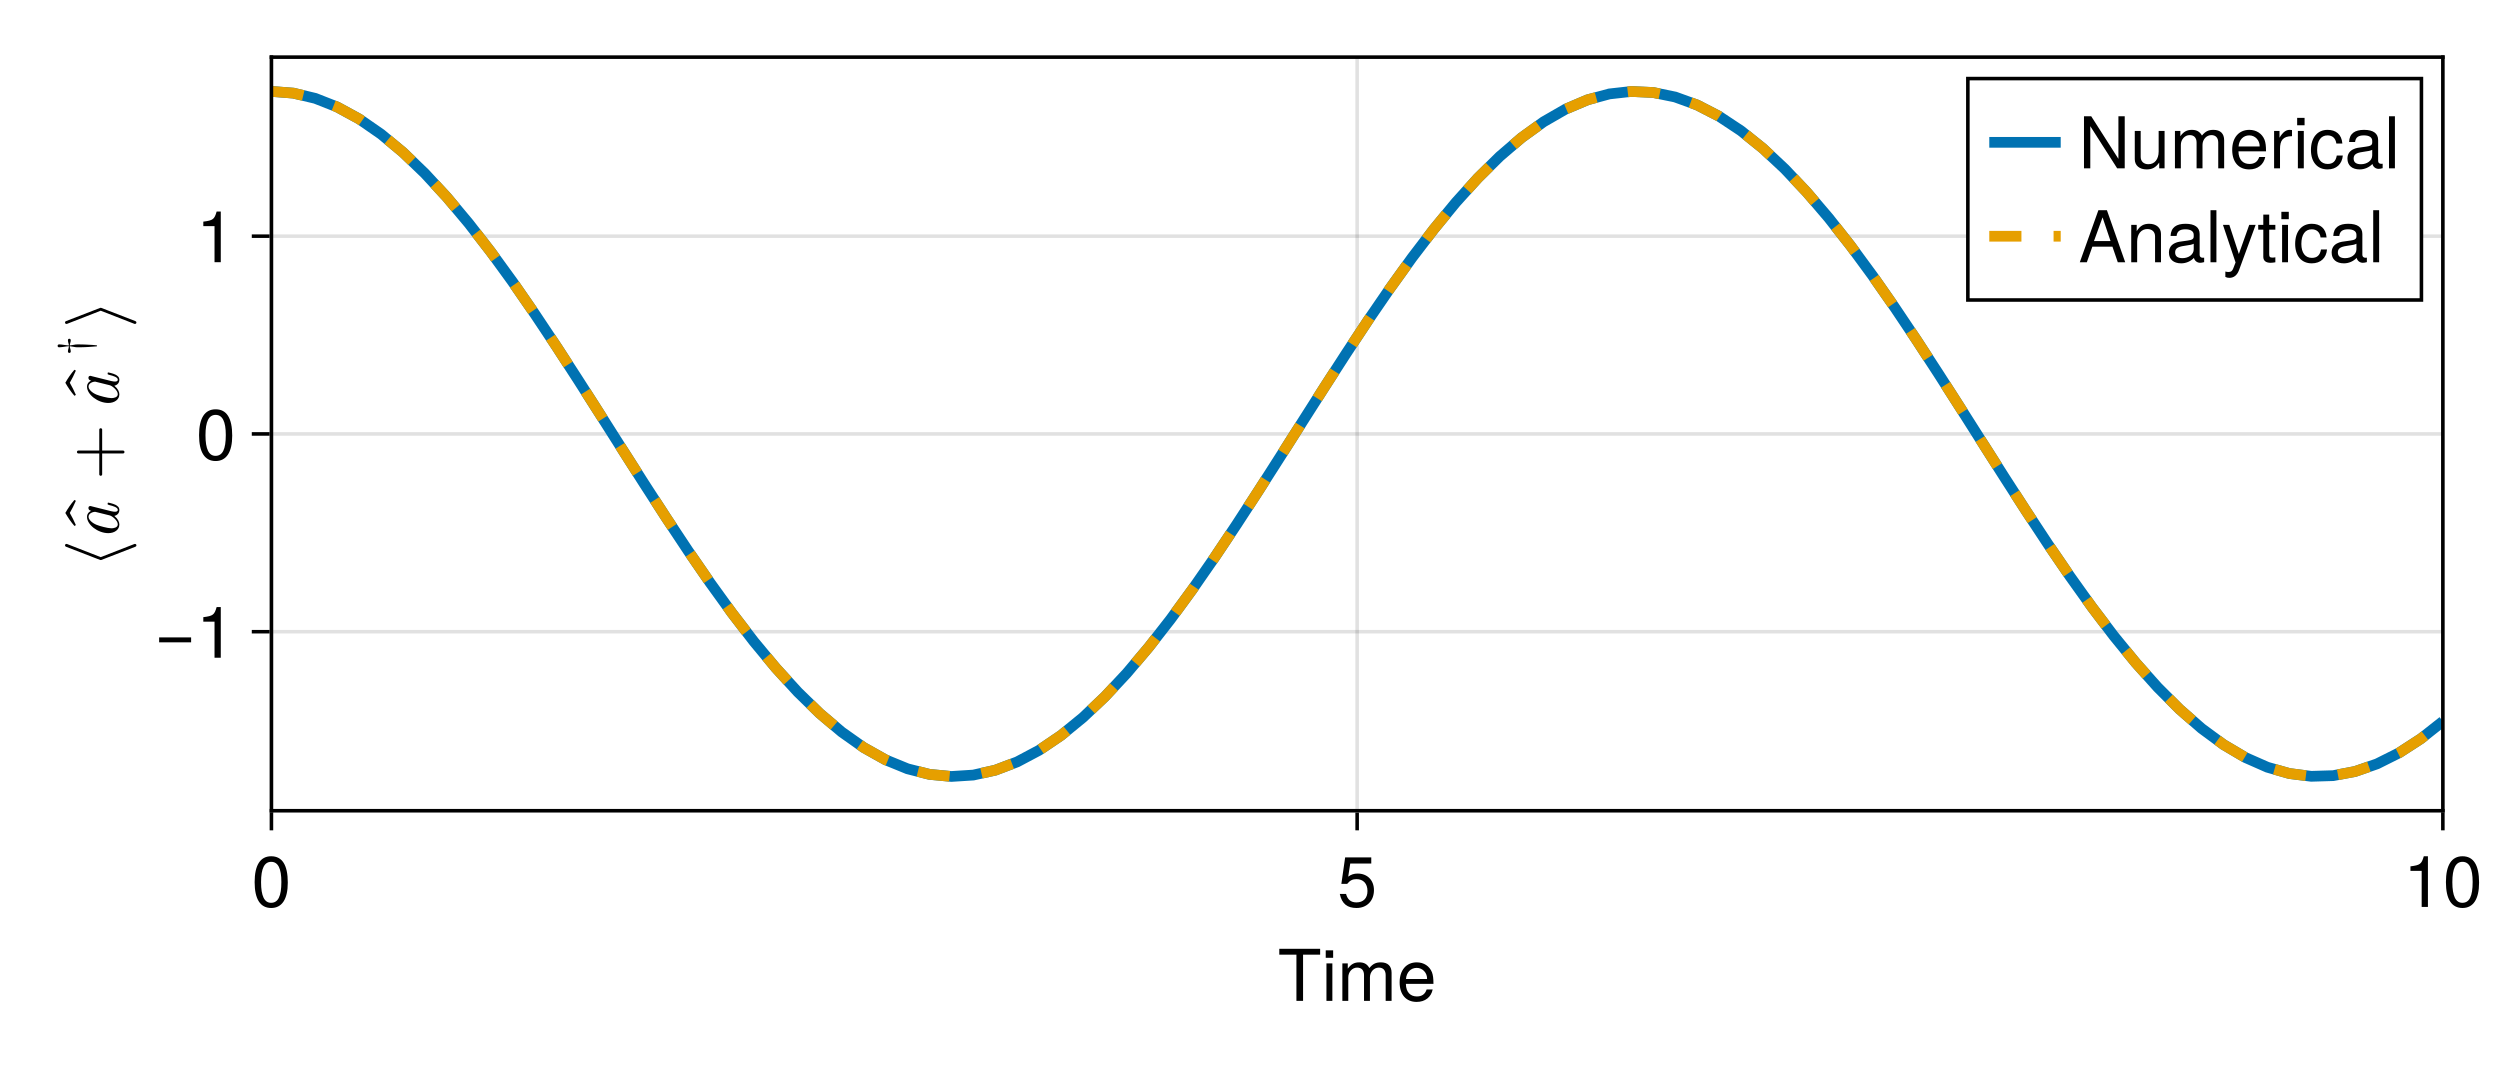 <?xml version="1.0" encoding="UTF-8"?>
<svg xmlns="http://www.w3.org/2000/svg" xmlns:xlink="http://www.w3.org/1999/xlink" width="700" height="300" viewBox="0 0 700 300">
<defs>
<g>
<g id="glyph-0-0-d9e37fce">
<path d="M 11.859 -12.938 C 11.859 -12.938 7.078 -12.938 7.078 -12.938 C 7.078 -12.938 7.078 0 7.078 0 C 7.078 0 5.219 0 5.219 0 C 5.219 0 5.219 -12.938 5.219 -12.938 C 5.219 -12.938 0.422 -12.938 0.422 -12.938 C 0.422 -12.938 0.422 -14.578 0.422 -14.578 C 0.422 -14.578 11.859 -14.578 11.859 -14.578 C 11.859 -14.578 11.859 -12.938 11.859 -12.938 Z M 11.859 -12.938 "/>
</g>
<g id="glyph-0-1-d9e37fce">
<path d="M 3.062 0 C 3.062 0 1.406 0 1.406 0 C 1.406 0 1.406 -10.484 1.406 -10.484 C 1.406 -10.484 3.062 -10.484 3.062 -10.484 C 3.062 -10.484 3.062 0 3.062 0 Z M 3.281 -12.062 C 3.281 -12.062 1.203 -12.062 1.203 -12.062 C 1.203 -12.062 1.203 -14.141 1.203 -14.141 C 1.203 -14.141 3.281 -14.141 3.281 -14.141 C 3.281 -14.141 3.281 -12.062 3.281 -12.062 Z M 3.281 -12.062 "/>
</g>
<g id="glyph-0-2-d9e37fce">
<path d="M 10.266 -4.766 C 10.266 -4.766 2.547 -4.766 2.547 -4.766 C 2.578 -2.359 3.875 -1.234 5.625 -1.234 C 6.953 -1.234 7.906 -1.797 8.359 -3.188 C 8.359 -3.188 10.047 -3.188 10.047 -3.188 C 9.625 -1.062 7.953 0.297 5.562 0.297 C 2.625 0.297 0.797 -1.734 0.797 -5.188 C 0.797 -8.625 2.688 -10.781 5.594 -10.781 C 7.562 -10.781 9.156 -9.734 9.844 -8.016 C 10.141 -7.234 10.266 -6.281 10.266 -4.766 Z M 8.484 -6.234 C 8.484 -7.875 7.219 -9.234 5.578 -9.234 C 3.906 -9.234 2.719 -7.984 2.578 -6.125 C 2.578 -6.125 8.453 -6.125 8.453 -6.125 C 8.484 -6.156 8.484 -6.234 8.484 -6.234 Z M 8.484 -6.234 "/>
</g>
<g id="glyph-0-3-d9e37fce">
<path d="M 10.141 -6.812 C 10.141 -2.156 8.5 0.297 5.5 0.297 C 2.453 0.297 0.859 -2.156 0.859 -6.938 C 0.859 -11.703 2.438 -14.188 5.5 -14.188 C 8.578 -14.188 10.141 -11.734 10.141 -6.812 Z M 8.344 -6.984 C 8.344 -10.781 7.406 -12.625 5.5 -12.625 C 3.594 -12.625 2.656 -10.797 2.656 -6.922 C 2.656 -3.047 3.594 -1.156 5.453 -1.156 C 7.422 -1.156 8.344 -2.953 8.344 -6.984 Z M 8.344 -6.984 "/>
</g>
<g id="glyph-0-4-d9e37fce">
<path d="M 10.312 -4.312 C 10.312 -4.312 1.359 -4.312 1.359 -4.312 C 1.359 -4.312 1.359 -5.688 1.359 -5.688 C 1.359 -5.688 10.312 -5.688 10.312 -5.688 C 10.312 -5.688 10.312 -4.312 10.312 -4.312 Z M 10.312 -4.312 "/>
</g>
<g id="glyph-0-5-d9e37fce">
<path d="M 6.938 0 C 6.938 0 5.188 0 5.188 0 C 5.188 0 5.188 -10.094 5.188 -10.094 C 5.188 -10.094 2.047 -10.094 2.047 -10.094 C 2.047 -10.094 2.047 -11.359 2.047 -11.359 C 4.766 -11.703 5.156 -12 5.781 -14.188 C 5.781 -14.188 6.938 -14.188 6.938 -14.188 C 6.938 -14.188 6.938 0 6.938 0 Z M 6.938 0 "/>
</g>
<g id="glyph-0-6-d9e37fce">
<path d="M 9.734 0 C 9.734 0 8.078 0 8.078 0 C 8.078 0 8.078 -7.266 8.078 -7.266 C 8.078 -8.516 7.234 -9.312 5.922 -9.312 C 4.219 -9.312 3.062 -7.922 3.062 -5.781 C 3.062 -5.781 3.062 0 3.062 0 C 3.062 0 1.406 0 1.406 0 C 1.406 0 1.406 -10.484 1.406 -10.484 C 1.406 -10.484 2.938 -10.484 2.938 -10.484 C 2.938 -10.484 2.938 -8.719 2.938 -8.719 C 3.859 -10.188 4.859 -10.781 6.422 -10.781 C 8.438 -10.781 9.734 -9.656 9.734 -7.922 C 9.734 -7.922 9.734 0 9.734 0 Z M 9.734 0 "/>
</g>
<g id="glyph-0-7-d9e37fce">
<path d="M 10.703 -0.047 C 10.156 0.094 9.906 0.141 9.562 0.141 C 8.734 0.141 8.016 -0.438 7.844 -1.234 C 6.922 -0.266 5.625 0.297 4.281 0.297 C 2.156 0.297 0.844 -0.812 0.844 -2.719 C 0.844 -4 1.453 -4.938 2.688 -5.438 C 3.312 -5.703 3.688 -5.781 6.047 -6.078 C 7.359 -6.234 7.781 -6.547 7.781 -7.234 C 7.781 -7.234 7.781 -7.688 7.781 -7.688 C 7.781 -8.688 6.938 -9.234 5.438 -9.234 C 3.875 -9.234 3.125 -8.656 2.984 -7.375 C 2.984 -7.375 1.297 -7.375 1.297 -7.375 C 1.406 -9.797 2.953 -10.781 5.5 -10.781 C 8.078 -10.781 9.438 -9.781 9.438 -7.922 C 9.438 -7.922 9.438 -2.078 9.438 -2.078 C 9.438 -1.562 9.766 -1.266 10.344 -1.266 C 10.438 -1.266 10.516 -1.266 10.703 -1.297 C 10.703 -1.297 10.703 -0.047 10.703 -0.047 Z M 7.781 -3.625 C 7.781 -3.625 7.781 -5.188 7.781 -5.188 C 7.219 -4.922 6.859 -4.844 5.094 -4.594 C 3.312 -4.344 2.578 -3.859 2.578 -2.766 C 2.578 -1.625 3.344 -1.156 4.641 -1.156 C 6.266 -1.156 7.781 -2.125 7.781 -3.625 Z M 7.781 -3.625 "/>
</g>
<g id="glyph-0-8-d9e37fce">
<path d="M 3.016 0 C 3.016 0 1.359 0 1.359 0 C 1.359 0 1.359 -14.578 1.359 -14.578 C 1.359 -14.578 3.016 -14.578 3.016 -14.578 C 3.016 -14.578 3.016 0 3.016 0 Z M 3.016 0 "/>
</g>
<g id="glyph-0-9-d9e37fce">
<path d="M 5.078 0 C 4.516 0.094 4.125 0.141 3.719 0.141 C 2.422 0.141 1.703 -0.453 1.703 -1.516 C 1.703 -1.516 1.703 -9.125 1.703 -9.125 C 1.703 -9.125 0.281 -9.125 0.281 -9.125 C 0.281 -9.125 0.281 -10.484 0.281 -10.484 C 0.281 -10.484 1.703 -10.484 1.703 -10.484 C 1.703 -10.484 1.703 -13.359 1.703 -13.359 C 1.703 -13.359 3.359 -13.359 3.359 -13.359 C 3.359 -13.359 3.359 -10.484 3.359 -10.484 C 3.359 -10.484 5.078 -10.484 5.078 -10.484 C 5.078 -10.484 5.078 -9.125 5.078 -9.125 C 5.078 -9.125 3.359 -9.125 3.359 -9.125 C 3.359 -9.125 3.359 -2.266 3.359 -2.266 C 3.359 -1.516 3.562 -1.312 4.281 -1.312 C 4.594 -1.312 4.859 -1.344 5.078 -1.406 C 5.078 -1.406 5.078 0 5.078 0 Z M 5.078 0 "/>
</g>
<g id="glyph-1-0-d9e37fce">
<path d="M 15.203 0 C 15.203 0 13.547 0 13.547 0 C 13.547 0 13.547 -7.219 13.547 -7.219 C 13.547 -8.547 12.844 -9.312 11.625 -9.312 C 10.266 -9.312 9.141 -8.094 9.141 -6.578 C 9.141 -6.578 9.141 0 9.141 0 C 9.141 0 7.484 0 7.484 0 C 7.484 0 7.484 -7.219 7.484 -7.219 C 7.484 -8.562 6.781 -9.312 5.547 -9.312 C 4.188 -9.312 3.078 -8.094 3.078 -6.578 C 3.078 -6.578 3.078 0 3.078 0 C 3.078 0 1.422 0 1.422 0 C 1.422 0 1.422 -10.484 1.422 -10.484 C 1.422 -10.484 2.938 -10.484 2.938 -10.484 C 2.938 -10.484 2.938 -9 2.938 -9 C 3.844 -10.266 4.766 -10.781 6.156 -10.781 C 7.516 -10.781 8.359 -10.297 8.984 -9.188 C 9.953 -10.359 10.797 -10.781 12.203 -10.781 C 14.156 -10.781 15.203 -9.734 15.203 -7.859 C 15.203 -7.859 15.203 0 15.203 0 Z M 15.203 0 "/>
</g>
<g id="glyph-1-1-d9e37fce">
<path d="M 10.266 -4.703 C 10.266 -1.703 8.266 0.297 5.406 0.297 C 2.875 0.297 1.281 -0.812 0.703 -3.641 C 0.703 -3.641 2.453 -3.641 2.453 -3.641 C 2.875 -2.047 3.812 -1.266 5.359 -1.266 C 7.281 -1.266 8.453 -2.422 8.453 -4.453 C 8.453 -6.562 7.266 -7.781 5.359 -7.781 C 4.266 -7.781 3.578 -7.438 2.766 -6.453 C 2.766 -6.453 1.141 -6.453 1.141 -6.453 C 1.141 -6.453 2.203 -13.875 2.203 -13.875 C 2.203 -13.875 9.516 -13.875 9.516 -13.875 C 9.516 -13.875 9.516 -12.141 9.516 -12.141 C 9.516 -12.141 3.625 -12.141 3.625 -12.141 C 3.625 -12.141 3.062 -8.484 3.062 -8.484 C 3.875 -9.078 4.688 -9.344 5.688 -9.344 C 8.406 -9.344 10.266 -7.5 10.266 -4.703 Z M 10.266 -4.703 "/>
</g>
<g id="glyph-1-2-d9e37fce">
<path d="M 6.938 0 C 6.938 0 5.188 0 5.188 0 C 5.188 0 5.188 -10.094 5.188 -10.094 C 5.188 -10.094 2.047 -10.094 2.047 -10.094 C 2.047 -10.094 2.047 -11.359 2.047 -11.359 C 4.766 -11.703 5.156 -12 5.781 -14.188 C 5.781 -14.188 6.938 -14.188 6.938 -14.188 C 6.938 -14.188 6.938 0 6.938 0 Z M 6.938 0 "/>
</g>
<g id="glyph-1-3-d9e37fce">
<path d="M 9.547 -3.594 C 9.344 -1.203 7.766 0.297 5.266 0.297 C 2.422 0.297 0.625 -1.766 0.625 -5.141 C 0.625 -8.625 2.453 -10.781 5.281 -10.781 C 7.625 -10.781 9.219 -9.516 9.422 -6.953 C 9.422 -6.953 7.734 -6.953 7.734 -6.953 C 7.547 -8.422 6.656 -9.234 5.266 -9.234 C 3.438 -9.234 2.359 -7.766 2.359 -5.141 C 2.359 -2.656 3.453 -1.234 5.297 -1.234 C 6.719 -1.234 7.578 -1.922 7.859 -3.594 C 7.859 -3.594 9.547 -3.594 9.547 -3.594 Z M 9.547 -3.594 "/>
</g>
<g id="glyph-2-0-d9e37fce">
<path d="M 4.594 -6.719 C 4.547 -6.719 4.5 -6.719 4.453 -6.703 L -5 -3.016 L -14.453 -6.703 C -14.5 -6.719 -14.547 -6.719 -14.594 -6.719 C -14.812 -6.719 -15 -6.547 -15 -6.312 C -15 -6.156 -14.906 -6 -14.734 -5.938 L -5.141 -2.219 C -5.094 -2.203 -5.062 -2.203 -5 -2.203 C -4.938 -2.203 -4.906 -2.203 -4.859 -2.219 L 4.734 -5.938 C 4.906 -6 5 -6.156 5 -6.312 C 5 -6.547 4.812 -6.719 4.594 -6.719 Z M 4.594 -6.719 "/>
</g>
<g id="glyph-3-0-d9e37fce">
<path d="M -2.859 -10.5 C -3.062 -10.5 -3.062 -10.344 -3.062 -10.203 C -3.062 -9.953 -3.047 -9.938 -2.594 -9.812 C -1.484 -9.547 -0.219 -9.156 -0.219 -8.484 C -0.219 -7.953 -0.766 -7.953 -1.047 -7.953 C -1.188 -7.953 -1.5 -7.953 -2.062 -8.094 L -7.5 -9.453 C -7.781 -9.547 -7.812 -9.547 -7.922 -9.547 C -8.344 -9.547 -8.438 -9.203 -8.438 -9 C -8.438 -8.359 -7.766 -8.219 -7.656 -8.203 C -8.516 -7.812 -8.844 -7.188 -8.844 -6.547 C -8.844 -4.312 -5.797 -1.953 -2.875 -1.953 C -1.188 -1.953 0.219 -2.875 0.219 -4.375 C 0.219 -5.094 -0.203 -5.984 -1.188 -6.781 C -0.203 -7 0.219 -7.734 0.219 -8.438 C 0.219 -9.188 -0.281 -9.594 -0.906 -9.906 C -1.656 -10.266 -2.859 -10.5 -2.859 -10.5 Z M -2.484 -6.922 C -1.844 -6.766 -0.219 -5.516 -0.219 -4.422 C -0.219 -3.484 -1.406 -3.312 -2 -3.312 C -3 -3.312 -5.344 -3.938 -6.188 -4.297 C -7.406 -4.797 -8.406 -5.719 -8.406 -6.547 C -8.406 -7.422 -7.359 -7.922 -6.516 -7.922 C -6.516 -7.922 -6.375 -7.906 -6.266 -7.859 Z M -2.484 -6.922 "/>
</g>
<g id="glyph-4-0-d9e37fce">
<path d="M -12.141 1.641 C -13.125 2.766 -13.953 3.984 -14.688 5.281 C -13.953 6.578 -13.125 7.797 -12.141 8.922 L -11.734 8.688 C -12.234 7.516 -12.812 6.375 -13.438 5.281 C -12.812 4.188 -12.234 3.047 -11.734 1.875 Z M -12.141 1.641 "/>
</g>
<g id="glyph-5-0-d9e37fce">
<path d="M -5 -14.438 C -5.219 -14.438 -5.406 -14.266 -5.406 -14.047 L -5.406 -8.188 L -11.266 -8.188 C -11.484 -8.188 -11.656 -8 -11.656 -7.781 C -11.656 -7.562 -11.484 -7.375 -11.266 -7.375 L -5.406 -7.375 L -5.406 -1.516 C -5.406 -1.297 -5.219 -1.125 -5 -1.125 C -4.781 -1.125 -4.594 -1.297 -4.594 -1.516 L -4.594 -7.375 L 1.266 -7.375 C 1.484 -7.375 1.656 -7.562 1.656 -7.781 C 1.656 -8 1.484 -8.188 1.266 -8.188 L -4.594 -8.188 L -4.594 -14.047 C -4.594 -14.266 -4.781 -14.438 -5 -14.438 Z M -5 -14.438 "/>
</g>
<g id="glyph-6-0-d9e37fce">
<path d="M -2.859 -10.5 C -3.062 -10.5 -3.062 -10.344 -3.062 -10.203 C -3.062 -9.953 -3.047 -9.938 -2.594 -9.812 C -1.484 -9.547 -0.219 -9.156 -0.219 -8.484 C -0.219 -7.953 -0.766 -7.953 -1.047 -7.953 C -1.188 -7.953 -1.5 -7.953 -2.062 -8.094 L -7.5 -9.453 C -7.781 -9.547 -7.812 -9.547 -7.922 -9.547 C -8.344 -9.547 -8.438 -9.203 -8.438 -9 C -8.438 -8.359 -7.766 -8.219 -7.656 -8.203 C -8.516 -7.812 -8.844 -7.188 -8.844 -6.547 C -8.844 -4.312 -5.797 -1.953 -2.875 -1.953 C -1.188 -1.953 0.219 -2.875 0.219 -4.375 C 0.219 -5.094 -0.203 -5.984 -1.188 -6.781 C -0.203 -7 0.219 -7.734 0.219 -8.438 C 0.219 -9.188 -0.281 -9.594 -0.906 -9.906 C -1.656 -10.266 -2.859 -10.5 -2.859 -10.5 Z M -2.484 -6.922 C -1.844 -6.766 -0.219 -5.516 -0.219 -4.422 C -0.219 -3.484 -1.406 -3.312 -2 -3.312 C -3 -3.312 -5.344 -3.938 -6.188 -4.297 C -7.406 -4.797 -8.406 -5.719 -8.406 -6.547 C -8.406 -7.422 -7.359 -7.922 -6.516 -7.922 C -6.516 -7.922 -6.375 -7.906 -6.266 -7.859 Z M -2.484 -6.922 "/>
</g>
<g id="glyph-7-0-d9e37fce">
<path d="M -12.141 1.641 C -13.125 2.766 -13.953 3.984 -14.688 5.281 C -13.953 6.578 -13.125 7.797 -12.141 8.922 L -11.734 8.688 C -12.234 7.516 -12.812 6.375 -13.438 5.281 C -12.812 4.188 -12.234 3.047 -11.734 1.875 Z M -12.141 1.641 "/>
</g>
<g id="glyph-8-0-d9e37fce">
<path d="M -5.156 -4.641 C -5.312 -4.641 -5.562 -4.578 -5.562 -4.203 C -5.562 -3.953 -5.469 -3.594 -5.406 -3.344 C -5.391 -3.312 -5.297 -3.016 -5.281 -2.766 C -5.516 -2.781 -5.859 -2.797 -6.641 -2.922 C -7.078 -2.984 -7.531 -3.062 -7.969 -3.062 C -8.062 -3.062 -8.453 -3.062 -8.453 -2.656 C -8.453 -2.25 -8.078 -2.25 -7.969 -2.25 C -7.547 -2.25 -6.859 -2.359 -6.562 -2.406 C -6.016 -2.5 -5.625 -2.531 -5.281 -2.547 C -5.297 -2.406 -5.344 -2.172 -5.406 -1.938 C -5.469 -1.719 -5.562 -1.375 -5.562 -1.109 C -5.562 -0.703 -5.234 -0.672 -5.172 -0.672 C -5.016 -0.672 -4.766 -0.75 -4.766 -1.109 C -4.766 -1.375 -4.859 -1.719 -4.938 -1.969 C -4.938 -2 -5.031 -2.297 -5.047 -2.547 C -4.75 -2.516 -4.516 -2.484 -4.219 -2.422 C -3.344 -2.25 -3.25 -2.25 -2.609 -2.25 C -0.797 -2.25 1.219 -2.391 2.359 -2.5 C 2.516 -2.516 2.594 -2.516 2.594 -2.656 C 2.594 -2.797 2.531 -2.797 2.375 -2.812 C 1.781 -2.891 1.141 -2.922 0.531 -2.953 C -0.234 -3 -1.469 -3.062 -2.609 -3.062 C -3.266 -3.062 -3.344 -3.062 -4.203 -2.891 C -4.469 -2.828 -4.734 -2.797 -5.047 -2.766 C -5.047 -2.906 -4.984 -3.141 -4.938 -3.375 C -4.859 -3.594 -4.766 -3.953 -4.766 -4.203 C -4.766 -4.625 -5.094 -4.641 -5.156 -4.641 Z M -5.156 -4.641 "/>
</g>
<g id="glyph-9-0-d9e37fce">
<path d="M -5.141 -5.562 L -14.734 -1.844 C -14.906 -1.781 -15 -1.625 -15 -1.453 C -15 -1.234 -14.812 -1.062 -14.594 -1.062 C -14.547 -1.062 -14.5 -1.062 -14.453 -1.078 L -5 -4.766 L 4.453 -1.078 C 4.5 -1.062 4.547 -1.062 4.594 -1.062 C 4.812 -1.062 5 -1.234 5 -1.453 C 5 -1.625 4.906 -1.781 4.734 -1.844 L -4.859 -5.562 C -4.906 -5.578 -4.938 -5.578 -5 -5.578 C -5.062 -5.578 -5.094 -5.578 -5.141 -5.562 Z M -5.141 -5.562 "/>
</g>
<g id="glyph-10-0-d9e37fce">
<path d="M 10.141 -6.812 C 10.141 -2.156 8.5 0.297 5.5 0.297 C 2.453 0.297 0.859 -2.156 0.859 -6.938 C 0.859 -11.703 2.438 -14.188 5.5 -14.188 C 8.578 -14.188 10.141 -11.734 10.141 -6.812 Z M 8.344 -6.984 C 8.344 -10.781 7.406 -12.625 5.5 -12.625 C 3.594 -12.625 2.656 -10.797 2.656 -6.922 C 2.656 -3.047 3.594 -1.156 5.453 -1.156 C 7.422 -1.156 8.344 -2.953 8.344 -6.984 Z M 8.344 -6.984 "/>
</g>
<g id="glyph-10-1-d9e37fce">
<path d="M 6.938 0 C 6.938 0 5.188 0 5.188 0 C 5.188 0 5.188 -10.094 5.188 -10.094 C 5.188 -10.094 2.047 -10.094 2.047 -10.094 C 2.047 -10.094 2.047 -11.359 2.047 -11.359 C 4.766 -11.703 5.156 -12 5.781 -14.188 C 5.781 -14.188 6.938 -14.188 6.938 -14.188 C 6.938 -14.188 6.938 0 6.938 0 Z M 6.938 0 "/>
</g>
<g id="glyph-11-0-d9e37fce">
<path d="M 12.922 0 C 12.922 0 10.812 0 10.812 0 C 10.812 0 3.281 -11.812 3.281 -11.812 C 3.281 -11.812 3.281 0 3.281 0 C 3.281 0 1.516 0 1.516 0 C 1.516 0 1.516 -14.578 1.516 -14.578 C 1.516 -14.578 3.547 -14.578 3.547 -14.578 C 3.547 -14.578 11.156 -2.656 11.156 -2.656 C 11.156 -2.656 11.156 -14.578 11.156 -14.578 C 11.156 -14.578 12.922 -14.578 12.922 -14.578 C 12.922 -14.578 12.922 0 12.922 0 Z M 12.922 0 "/>
</g>
<g id="glyph-11-1-d9e37fce">
<path d="M 3.062 0 C 3.062 0 1.406 0 1.406 0 C 1.406 0 1.406 -10.484 1.406 -10.484 C 1.406 -10.484 3.062 -10.484 3.062 -10.484 C 3.062 -10.484 3.062 0 3.062 0 Z M 3.281 -12.062 C 3.281 -12.062 1.203 -12.062 1.203 -12.062 C 1.203 -12.062 1.203 -14.141 1.203 -14.141 C 1.203 -14.141 3.281 -14.141 3.281 -14.141 C 3.281 -14.141 3.281 -12.062 3.281 -12.062 Z M 3.281 -12.062 "/>
</g>
<g id="glyph-11-2-d9e37fce">
<path d="M 9.547 -3.594 C 9.344 -1.203 7.766 0.297 5.266 0.297 C 2.422 0.297 0.625 -1.766 0.625 -5.141 C 0.625 -8.625 2.453 -10.781 5.281 -10.781 C 7.625 -10.781 9.219 -9.516 9.422 -6.953 C 9.422 -6.953 7.734 -6.953 7.734 -6.953 C 7.547 -8.422 6.656 -9.234 5.266 -9.234 C 3.438 -9.234 2.359 -7.766 2.359 -5.141 C 2.359 -2.656 3.453 -1.234 5.297 -1.234 C 6.719 -1.234 7.578 -1.922 7.859 -3.594 C 7.859 -3.594 9.547 -3.594 9.547 -3.594 Z M 9.547 -3.594 "/>
</g>
<g id="glyph-11-3-d9e37fce">
<path d="M 10.703 -0.047 C 10.156 0.094 9.906 0.141 9.562 0.141 C 8.734 0.141 8.016 -0.438 7.844 -1.234 C 6.922 -0.266 5.625 0.297 4.281 0.297 C 2.156 0.297 0.844 -0.812 0.844 -2.719 C 0.844 -4 1.453 -4.938 2.688 -5.438 C 3.312 -5.703 3.688 -5.781 6.047 -6.078 C 7.359 -6.234 7.781 -6.547 7.781 -7.234 C 7.781 -7.234 7.781 -7.688 7.781 -7.688 C 7.781 -8.688 6.938 -9.234 5.438 -9.234 C 3.875 -9.234 3.125 -8.656 2.984 -7.375 C 2.984 -7.375 1.297 -7.375 1.297 -7.375 C 1.406 -9.797 2.953 -10.781 5.5 -10.781 C 8.078 -10.781 9.438 -9.781 9.438 -7.922 C 9.438 -7.922 9.438 -2.078 9.438 -2.078 C 9.438 -1.562 9.766 -1.266 10.344 -1.266 C 10.438 -1.266 10.516 -1.266 10.703 -1.297 C 10.703 -1.297 10.703 -0.047 10.703 -0.047 Z M 7.781 -3.625 C 7.781 -3.625 7.781 -5.188 7.781 -5.188 C 7.219 -4.922 6.859 -4.844 5.094 -4.594 C 3.312 -4.344 2.578 -3.859 2.578 -2.766 C 2.578 -1.625 3.344 -1.156 4.641 -1.156 C 6.266 -1.156 7.781 -2.125 7.781 -3.625 Z M 7.781 -3.625 "/>
</g>
<g id="glyph-11-4-d9e37fce">
<path d="M 3.016 0 C 3.016 0 1.359 0 1.359 0 C 1.359 0 1.359 -14.578 1.359 -14.578 C 1.359 -14.578 3.016 -14.578 3.016 -14.578 C 3.016 -14.578 3.016 0 3.016 0 Z M 3.016 0 "/>
</g>
<g id="glyph-12-0-d9e37fce">
<path d="M 9.641 0 C 9.641 0 8.141 0 8.141 0 C 8.141 0 8.141 -1.625 8.141 -1.625 C 7.156 -0.234 6.188 0.297 4.641 0.297 C 2.594 0.297 1.297 -0.812 1.297 -2.562 C 1.297 -2.562 1.297 -10.484 1.297 -10.484 C 1.297 -10.484 2.953 -10.484 2.953 -10.484 C 2.953 -10.484 2.953 -3.219 2.953 -3.219 C 2.953 -1.953 3.797 -1.156 5.125 -1.156 C 6.859 -1.156 7.984 -2.562 7.984 -4.703 C 7.984 -4.703 7.984 -10.484 7.984 -10.484 C 7.984 -10.484 9.641 -10.484 9.641 -10.484 C 9.641 -10.484 9.641 0 9.641 0 Z M 9.641 0 "/>
</g>
<g id="glyph-12-1-d9e37fce">
<path d="M 15.203 0 C 15.203 0 13.547 0 13.547 0 C 13.547 0 13.547 -7.219 13.547 -7.219 C 13.547 -8.547 12.844 -9.312 11.625 -9.312 C 10.266 -9.312 9.141 -8.094 9.141 -6.578 C 9.141 -6.578 9.141 0 9.141 0 C 9.141 0 7.484 0 7.484 0 C 7.484 0 7.484 -7.219 7.484 -7.219 C 7.484 -8.562 6.781 -9.312 5.547 -9.312 C 4.188 -9.312 3.078 -8.094 3.078 -6.578 C 3.078 -6.578 3.078 0 3.078 0 C 3.078 0 1.422 0 1.422 0 C 1.422 0 1.422 -10.484 1.422 -10.484 C 1.422 -10.484 2.938 -10.484 2.938 -10.484 C 2.938 -10.484 2.938 -9 2.938 -9 C 3.844 -10.266 4.766 -10.781 6.156 -10.781 C 7.516 -10.781 8.359 -10.297 8.984 -9.188 C 9.953 -10.359 10.797 -10.781 12.203 -10.781 C 14.156 -10.781 15.203 -9.734 15.203 -7.859 C 15.203 -7.859 15.203 0 15.203 0 Z M 15.203 0 "/>
</g>
<g id="glyph-12-2-d9e37fce">
<path d="M 10.266 -4.766 C 10.266 -4.766 2.547 -4.766 2.547 -4.766 C 2.578 -2.359 3.875 -1.234 5.625 -1.234 C 6.953 -1.234 7.906 -1.797 8.359 -3.188 C 8.359 -3.188 10.047 -3.188 10.047 -3.188 C 9.625 -1.062 7.953 0.297 5.562 0.297 C 2.625 0.297 0.797 -1.734 0.797 -5.188 C 0.797 -8.625 2.688 -10.781 5.594 -10.781 C 7.562 -10.781 9.156 -9.734 9.844 -8.016 C 10.141 -7.234 10.266 -6.281 10.266 -4.766 Z M 8.484 -6.234 C 8.484 -7.875 7.219 -9.234 5.578 -9.234 C 3.906 -9.234 2.719 -7.984 2.578 -6.125 C 2.578 -6.125 8.453 -6.125 8.453 -6.125 C 8.484 -6.156 8.484 -6.234 8.484 -6.234 Z M 8.484 -6.234 "/>
</g>
<g id="glyph-12-3-d9e37fce">
<path d="M 6.422 -9.016 C 3.844 -8.984 3.062 -7.797 3.062 -5.438 C 3.062 -5.438 3.062 0 3.062 0 C 3.062 0 1.406 0 1.406 0 C 1.406 0 1.406 -10.484 1.406 -10.484 C 1.406 -10.484 2.922 -10.484 2.922 -10.484 C 2.922 -10.484 2.922 -8.578 2.922 -8.578 C 3.875 -10.141 4.703 -10.781 5.781 -10.781 C 6 -10.781 6.141 -10.766 6.422 -10.719 C 6.422 -10.719 6.422 -9.016 6.422 -9.016 Z M 6.422 -9.016 "/>
</g>
<g id="glyph-13-0-d9e37fce">
<path d="M 13.062 0 C 13.062 0 10.984 0 10.984 0 C 10.984 0 9.484 -4.375 9.484 -4.375 C 9.484 -4.375 3.859 -4.375 3.859 -4.375 C 3.859 -4.375 2.312 0 2.312 0 C 2.312 0 0.344 0 0.344 0 C 0.344 0 5.547 -14.578 5.547 -14.578 C 5.547 -14.578 7.938 -14.578 7.938 -14.578 C 7.938 -14.578 13.062 0 13.062 0 Z M 8.953 -5.938 C 8.953 -5.938 6.719 -12.578 6.719 -12.578 C 6.719 -12.578 4.312 -5.938 4.312 -5.938 C 4.312 -5.938 8.953 -5.938 8.953 -5.938 Z M 8.953 -5.938 "/>
</g>
<g id="glyph-13-1-d9e37fce">
<path d="M 9.562 -10.484 C 9.562 -10.484 4.906 2.203 4.906 2.203 C 4.344 3.703 3.375 4.359 2.203 4.359 C 1.766 4.359 1.422 4.281 1.078 4.094 C 1.078 4.094 1.078 2.594 1.078 2.594 C 1.438 2.688 1.719 2.719 1.953 2.719 C 2.688 2.719 3.016 2.438 3.297 1.703 C 3.297 1.703 3.938 0.047 3.938 0.047 C 3.938 0.047 0.406 -10.484 0.406 -10.484 C 0.406 -10.484 2.188 -10.484 2.188 -10.484 C 2.188 -10.484 4.859 -2.312 4.859 -2.312 C 4.859 -2.312 7.766 -10.484 7.766 -10.484 C 7.766 -10.484 9.562 -10.484 9.562 -10.484 Z M 9.562 -10.484 "/>
</g>
</g>
<clipPath id="clip-0-d9e37fce">
<path clip-rule="nonzero" d="M 76 17 L 684 17 L 684 226 L 76 226 Z M 76 17 "/>
</clipPath>
</defs>
<rect x="-70" y="-30" width="840" height="360" fill="rgb(100%, 100%, 100%)" fill-opacity="1"/>
<path fill-rule="nonzero" fill="rgb(100%, 100%, 100%)" fill-opacity="1" d="M 76 227 L 684 227 L 684 16 L 76 16 Z M 76 227 "/>
<path fill="none" stroke-width="1" stroke-linecap="butt" stroke-linejoin="miter" stroke="rgb(0%, 0%, 0%)" stroke-opacity="0.12" stroke-miterlimit="1.155" d="M 76 227 L 76 16 "/>
<path fill="none" stroke-width="1" stroke-linecap="butt" stroke-linejoin="miter" stroke="rgb(0%, 0%, 0%)" stroke-opacity="0.12" stroke-miterlimit="1.155" d="M 380 227 L 380 16 "/>
<path fill="none" stroke-width="1" stroke-linecap="butt" stroke-linejoin="miter" stroke="rgb(0%, 0%, 0%)" stroke-opacity="0.12" stroke-miterlimit="1.155" d="M 684 227 L 684 16 "/>
<path fill="none" stroke-width="1" stroke-linecap="butt" stroke-linejoin="miter" stroke="rgb(0%, 0%, 0%)" stroke-opacity="0.12" stroke-miterlimit="1.155" d="M 76 176.879 L 684 176.879 "/>
<path fill="none" stroke-width="1" stroke-linecap="butt" stroke-linejoin="miter" stroke="rgb(0%, 0%, 0%)" stroke-opacity="0.12" stroke-miterlimit="1.155" d="M 76 121.504 L 684 121.504 "/>
<path fill="none" stroke-width="1" stroke-linecap="butt" stroke-linejoin="miter" stroke="rgb(0%, 0%, 0%)" stroke-opacity="0.12" stroke-miterlimit="1.155" d="M 76 66.129 L 684 66.129 "/>
<g fill="rgb(0%, 0%, 0%)" fill-opacity="1">
<use xlink:href="#glyph-0-0-d9e37fce" x="357.78" y="280.24"/>
</g>
<g fill="rgb(0%, 0%, 0%)" fill-opacity="1">
<use xlink:href="#glyph-0-1-d9e37fce" x="370" y="280.24"/>
</g>
<g fill="rgb(0%, 0%, 0%)" fill-opacity="1">
<use xlink:href="#glyph-1-0-d9e37fce" x="374.44" y="280.24"/>
</g>
<g fill="rgb(0%, 0%, 0%)" fill-opacity="1">
<use xlink:href="#glyph-0-2-d9e37fce" x="391.1" y="280.24"/>
</g>
<g fill="rgb(0%, 0%, 0%)" fill-opacity="1">
<use xlink:href="#glyph-0-3-d9e37fce" x="70.44" y="253.94"/>
</g>
<g fill="rgb(0%, 0%, 0%)" fill-opacity="1">
<use xlink:href="#glyph-1-1-d9e37fce" x="374.44" y="253.94"/>
</g>
<g fill="rgb(0%, 0%, 0%)" fill-opacity="1">
<use xlink:href="#glyph-1-2-d9e37fce" x="672.88" y="253.94"/>
</g>
<g fill="rgb(0%, 0%, 0%)" fill-opacity="1">
<use xlink:href="#glyph-0-3-d9e37fce" x="684" y="253.94"/>
</g>
<g fill="rgb(0%, 0%, 0%)" fill-opacity="1">
<use xlink:href="#glyph-2-0-d9e37fce" x="33.2" y="159.015"/>
</g>
<g fill="rgb(0%, 0%, 0%)" fill-opacity="1">
<use xlink:href="#glyph-3-0-d9e37fce" x="33.2" y="151.235"/>
</g>
<g fill="rgb(0%, 0%, 0%)" fill-opacity="1">
<use xlink:href="#glyph-4-0-d9e37fce" x="32.98" y="138.344"/>
</g>
<g fill="rgb(0%, 0%, 0%)" fill-opacity="1">
<use xlink:href="#glyph-5-0-d9e37fce" x="33.2" y="134.344"/>
</g>
<g fill="rgb(0%, 0%, 0%)" fill-opacity="1">
<use xlink:href="#glyph-6-0-d9e37fce" x="33.2" y="114.784"/>
</g>
<g fill="rgb(0%, 0%, 0%)" fill-opacity="1">
<use xlink:href="#glyph-7-0-d9e37fce" x="32.98" y="101.893"/>
</g>
<g fill="rgb(0%, 0%, 0%)" fill-opacity="1">
<use xlink:href="#glyph-8-0-d9e37fce" x="24.58" y="99.493"/>
</g>
<g fill="rgb(0%, 0%, 0%)" fill-opacity="1">
<use xlink:href="#glyph-9-0-d9e37fce" x="33.2" y="91.765"/>
</g>
<g fill="rgb(0%, 0%, 0%)" fill-opacity="1">
<use xlink:href="#glyph-0-4-d9e37fce" x="43.2" y="184.167"/>
</g>
<g fill="rgb(0%, 0%, 0%)" fill-opacity="1">
<use xlink:href="#glyph-0-5-d9e37fce" x="54.88" y="184.167"/>
</g>
<g fill="rgb(0%, 0%, 0%)" fill-opacity="1">
<use xlink:href="#glyph-10-0-d9e37fce" x="54.88" y="128.793"/>
</g>
<g fill="rgb(0%, 0%, 0%)" fill-opacity="1">
<use xlink:href="#glyph-10-1-d9e37fce" x="54.88" y="73.418"/>
</g>
<g clip-path="url(#clip-0-d9e37fce)">
<path fill="none" stroke-width="3" stroke-linecap="butt" stroke-linejoin="miter" stroke="rgb(0%, 44.706%, 69.804%)" stroke-opacity="1" stroke-miterlimit="2" d="M 76 25.59 L 82.141 26.078 L 88.281 27.543 L 94.426 29.961 L 100.566 33.312 L 106.707 37.566 L 112.848 42.672 L 118.988 48.586 L 125.133 55.238 L 131.273 62.57 L 137.414 70.5 L 143.555 78.949 L 149.695 87.836 L 155.84 97.062 L 161.98 106.539 L 168.121 116.168 L 174.262 125.852 L 180.402 135.492 L 186.547 144.988 L 192.688 154.246 L 198.828 163.168 L 204.969 171.668 L 211.109 179.656 L 217.254 187.051 L 223.395 193.777 L 229.535 199.766 L 235.676 204.957 L 241.816 209.301 L 247.961 212.746 L 254.102 215.262 L 260.242 216.82 L 266.383 217.41 L 272.523 217.02 L 278.668 215.656 L 284.809 213.332 L 290.949 210.074 L 297.09 205.914 L 303.23 200.891 L 309.375 195.059 L 315.516 188.477 L 321.656 181.211 L 327.797 173.34 L 333.938 164.938 L 340.082 156.094 L 346.223 146.895 L 352.363 137.438 L 358.504 127.82 L 364.645 118.137 L 370.789 108.488 L 376.93 98.973 L 383.07 89.688 L 389.211 80.727 L 395.355 72.18 L 401.496 64.137 L 407.637 56.68 L 413.777 49.879 L 419.918 43.812 L 426.062 38.539 L 432.203 34.109 L 438.344 30.57 L 444.484 27.957 L 450.625 26.297 L 456.77 25.609 L 462.91 25.902 L 469.051 27.164 L 475.191 29.391 L 481.332 32.559 L 487.477 36.629 L 493.617 41.566 L 499.758 47.32 L 505.898 53.828 L 512.039 61.023 L 518.184 68.84 L 524.324 77.191 L 530.465 85.996 L 536.605 95.16 L 542.746 104.594 L 548.891 114.199 L 555.031 123.883 L 561.172 133.539 L 567.312 143.07 L 573.453 152.387 L 579.598 161.383 L 585.738 169.977 L 591.879 178.074 L 598.02 185.598 L 604.16 192.465 L 610.305 198.609 L 616.445 203.969 L 622.586 208.488 L 628.727 212.117 L 634.867 214.824 L 641.012 216.582 L 647.152 217.367 L 653.293 217.18 L 659.434 216.012 L 665.574 213.883 L 671.719 210.812 L 677.859 206.832 L 684 201.98 "/>
<path fill="none" stroke-width="3" stroke-linecap="butt" stroke-linejoin="miter" stroke="rgb(90.196%, 62.353%, 0%)" stroke-opacity="1" stroke-dasharray="9 9" stroke-miterlimit="2" d="M 76 25.59 L 82.141 26.078 L 88.281 27.543 L 94.426 29.961 L 100.566 33.312 L 106.707 37.566 L 112.848 42.672 L 118.988 48.586 L 125.133 55.238 L 131.273 62.57 L 137.414 70.5 L 143.555 78.949 L 149.695 87.836 L 155.84 97.062 L 161.98 106.539 L 168.121 116.168 L 174.262 125.852 L 180.402 135.492 L 186.547 144.988 L 192.688 154.246 L 198.828 163.168 L 204.969 171.668 L 211.109 179.656 L 217.254 187.051 L 223.395 193.777 L 229.535 199.766 L 235.676 204.957 L 241.816 209.301 L 247.961 212.746 L 254.102 215.262 L 260.242 216.82 L 266.383 217.41 L 272.523 217.02 L 278.668 215.656 L 284.809 213.332 L 290.949 210.074 L 297.09 205.914 L 303.23 200.891 L 309.375 195.059 L 315.516 188.477 L 321.656 181.211 L 327.797 173.34 L 333.938 164.938 L 340.082 156.094 L 346.223 146.895 L 352.363 137.438 L 358.504 127.82 L 364.645 118.137 L 370.789 108.488 L 376.93 98.973 L 383.07 89.688 L 389.211 80.727 L 395.355 72.18 L 401.496 64.137 L 407.637 56.68 L 413.777 49.879 L 419.918 43.812 L 426.062 38.539 L 432.203 34.109 L 438.344 30.57 L 444.484 27.957 L 450.625 26.297 L 456.77 25.609 L 462.91 25.902 L 469.051 27.164 L 475.191 29.391 L 481.332 32.559 L 487.477 36.629 L 493.617 41.566 L 499.758 47.32 L 505.898 53.828 L 512.039 61.023 L 518.184 68.84 L 524.324 77.191 L 530.465 85.996 L 536.605 95.16 L 542.746 104.594 L 548.891 114.199 L 555.031 123.883 L 561.172 133.539 L 567.312 143.07 L 573.453 152.387 L 579.598 161.383 L 585.738 169.977 L 591.879 178.074 L 598.02 185.598 L 604.16 192.465 L 610.305 198.609 L 616.445 203.969 L 622.586 208.488 L 628.727 212.117 L 634.867 214.824 L 641.012 216.582 L 647.152 217.367 L 653.293 217.18 L 659.434 216.012 L 665.574 213.883 L 671.719 210.812 L 677.859 206.832 L 684 201.98 "/>
</g>
<path fill-rule="nonzero" fill="rgb(100%, 100%, 100%)" fill-opacity="1" stroke-width="1" stroke-linecap="butt" stroke-linejoin="miter" stroke="rgb(0%, 0%, 0%)" stroke-opacity="1" stroke-miterlimit="2" d="M 551 84 L 678 84 L 678 22 L 551 22 Z M 551 84 "/>
<path fill="none" stroke-width="1" stroke-linecap="butt" stroke-linejoin="miter" stroke="rgb(0%, 0%, 0%)" stroke-opacity="1" stroke-miterlimit="1.155" d="M 76 227.5 L 76 232.5 "/>
<path fill="none" stroke-width="1" stroke-linecap="butt" stroke-linejoin="miter" stroke="rgb(0%, 0%, 0%)" stroke-opacity="1" stroke-miterlimit="1.155" d="M 380 227.5 L 380 232.5 "/>
<path fill="none" stroke-width="1" stroke-linecap="butt" stroke-linejoin="miter" stroke="rgb(0%, 0%, 0%)" stroke-opacity="1" stroke-miterlimit="1.155" d="M 684 227.5 L 684 232.5 "/>
<path fill="none" stroke-width="1" stroke-linecap="butt" stroke-linejoin="miter" stroke="rgb(0%, 0%, 0%)" stroke-opacity="1" stroke-miterlimit="1.155" d="M 75.5 176.879 L 70.5 176.879 "/>
<path fill="none" stroke-width="1" stroke-linecap="butt" stroke-linejoin="miter" stroke="rgb(0%, 0%, 0%)" stroke-opacity="1" stroke-miterlimit="1.155" d="M 75.5 121.504 L 70.5 121.504 "/>
<path fill="none" stroke-width="1" stroke-linecap="butt" stroke-linejoin="miter" stroke="rgb(0%, 0%, 0%)" stroke-opacity="1" stroke-miterlimit="1.155" d="M 75.5 66.129 L 70.5 66.129 "/>
<path fill="none" stroke-width="3" stroke-linecap="butt" stroke-linejoin="miter" stroke="rgb(0%, 44.706%, 69.804%)" stroke-opacity="1" stroke-miterlimit="2" d="M 557 39.852 L 577 39.852 "/>
<path fill="none" stroke-width="3" stroke-linecap="butt" stroke-linejoin="miter" stroke="rgb(90.196%, 62.353%, 0%)" stroke-opacity="1" stroke-dasharray="9 9" stroke-miterlimit="2" d="M 557 66.148 L 577 66.148 "/>
<g fill="rgb(0%, 0%, 0%)" fill-opacity="1">
<use xlink:href="#glyph-11-0-d9e37fce" x="582" y="47.14"/>
</g>
<g fill="rgb(0%, 0%, 0%)" fill-opacity="1">
<use xlink:href="#glyph-12-0-d9e37fce" x="596.44" y="47.14"/>
</g>
<g fill="rgb(0%, 0%, 0%)" fill-opacity="1">
<use xlink:href="#glyph-12-1-d9e37fce" x="607.56" y="47.14"/>
</g>
<g fill="rgb(0%, 0%, 0%)" fill-opacity="1">
<use xlink:href="#glyph-12-2-d9e37fce" x="624.22" y="47.14"/>
</g>
<g fill="rgb(0%, 0%, 0%)" fill-opacity="1">
<use xlink:href="#glyph-12-3-d9e37fce" x="635.34" y="47.14"/>
</g>
<g fill="rgb(0%, 0%, 0%)" fill-opacity="1">
<use xlink:href="#glyph-11-1-d9e37fce" x="642" y="47.14"/>
</g>
<g fill="rgb(0%, 0%, 0%)" fill-opacity="1">
<use xlink:href="#glyph-11-2-d9e37fce" x="646.44" y="47.14"/>
</g>
<g fill="rgb(0%, 0%, 0%)" fill-opacity="1">
<use xlink:href="#glyph-11-3-d9e37fce" x="656.44" y="47.14"/>
</g>
<g fill="rgb(0%, 0%, 0%)" fill-opacity="1">
<use xlink:href="#glyph-11-4-d9e37fce" x="667.56" y="47.14"/>
</g>
<g fill="rgb(0%, 0%, 0%)" fill-opacity="1">
<use xlink:href="#glyph-13-0-d9e37fce" x="582" y="73.44"/>
</g>
<g fill="rgb(0%, 0%, 0%)" fill-opacity="1">
<use xlink:href="#glyph-0-6-d9e37fce" x="595.34" y="73.44"/>
</g>
<g fill="rgb(0%, 0%, 0%)" fill-opacity="1">
<use xlink:href="#glyph-0-7-d9e37fce" x="606.46" y="73.44"/>
</g>
<g fill="rgb(0%, 0%, 0%)" fill-opacity="1">
<use xlink:href="#glyph-0-8-d9e37fce" x="617.58" y="73.44"/>
</g>
<g fill="rgb(0%, 0%, 0%)" fill-opacity="1">
<use xlink:href="#glyph-13-1-d9e37fce" x="622.02" y="73.44"/>
</g>
<g fill="rgb(0%, 0%, 0%)" fill-opacity="1">
<use xlink:href="#glyph-0-9-d9e37fce" x="632.02" y="73.44"/>
</g>
<g fill="rgb(0%, 0%, 0%)" fill-opacity="1">
<use xlink:href="#glyph-0-1-d9e37fce" x="637.58" y="73.44"/>
</g>
<g fill="rgb(0%, 0%, 0%)" fill-opacity="1">
<use xlink:href="#glyph-1-3-d9e37fce" x="642.02" y="73.44"/>
</g>
<g fill="rgb(0%, 0%, 0%)" fill-opacity="1">
<use xlink:href="#glyph-0-7-d9e37fce" x="652.02" y="73.44"/>
</g>
<g fill="rgb(0%, 0%, 0%)" fill-opacity="1">
<use xlink:href="#glyph-0-8-d9e37fce" x="663.14" y="73.44"/>
</g>
<path fill="none" stroke-width="1" stroke-linecap="butt" stroke-linejoin="miter" stroke="rgb(0%, 0%, 0%)" stroke-opacity="1" stroke-miterlimit="1.155" d="M 75.5 227 L 684.5 227 "/>
<path fill="none" stroke-width="1" stroke-linecap="butt" stroke-linejoin="miter" stroke="rgb(0%, 0%, 0%)" stroke-opacity="1" stroke-miterlimit="1.155" d="M 76 227.5 L 76 15.5 "/>
<path fill="none" stroke-width="1" stroke-linecap="butt" stroke-linejoin="miter" stroke="rgb(0%, 0%, 0%)" stroke-opacity="1" stroke-miterlimit="1.155" d="M 75.5 16 L 684.5 16 "/>
<path fill="none" stroke-width="1" stroke-linecap="butt" stroke-linejoin="miter" stroke="rgb(0%, 0%, 0%)" stroke-opacity="1" stroke-miterlimit="1.155" d="M 684 227.5 L 684 15.5 "/>
</svg>
